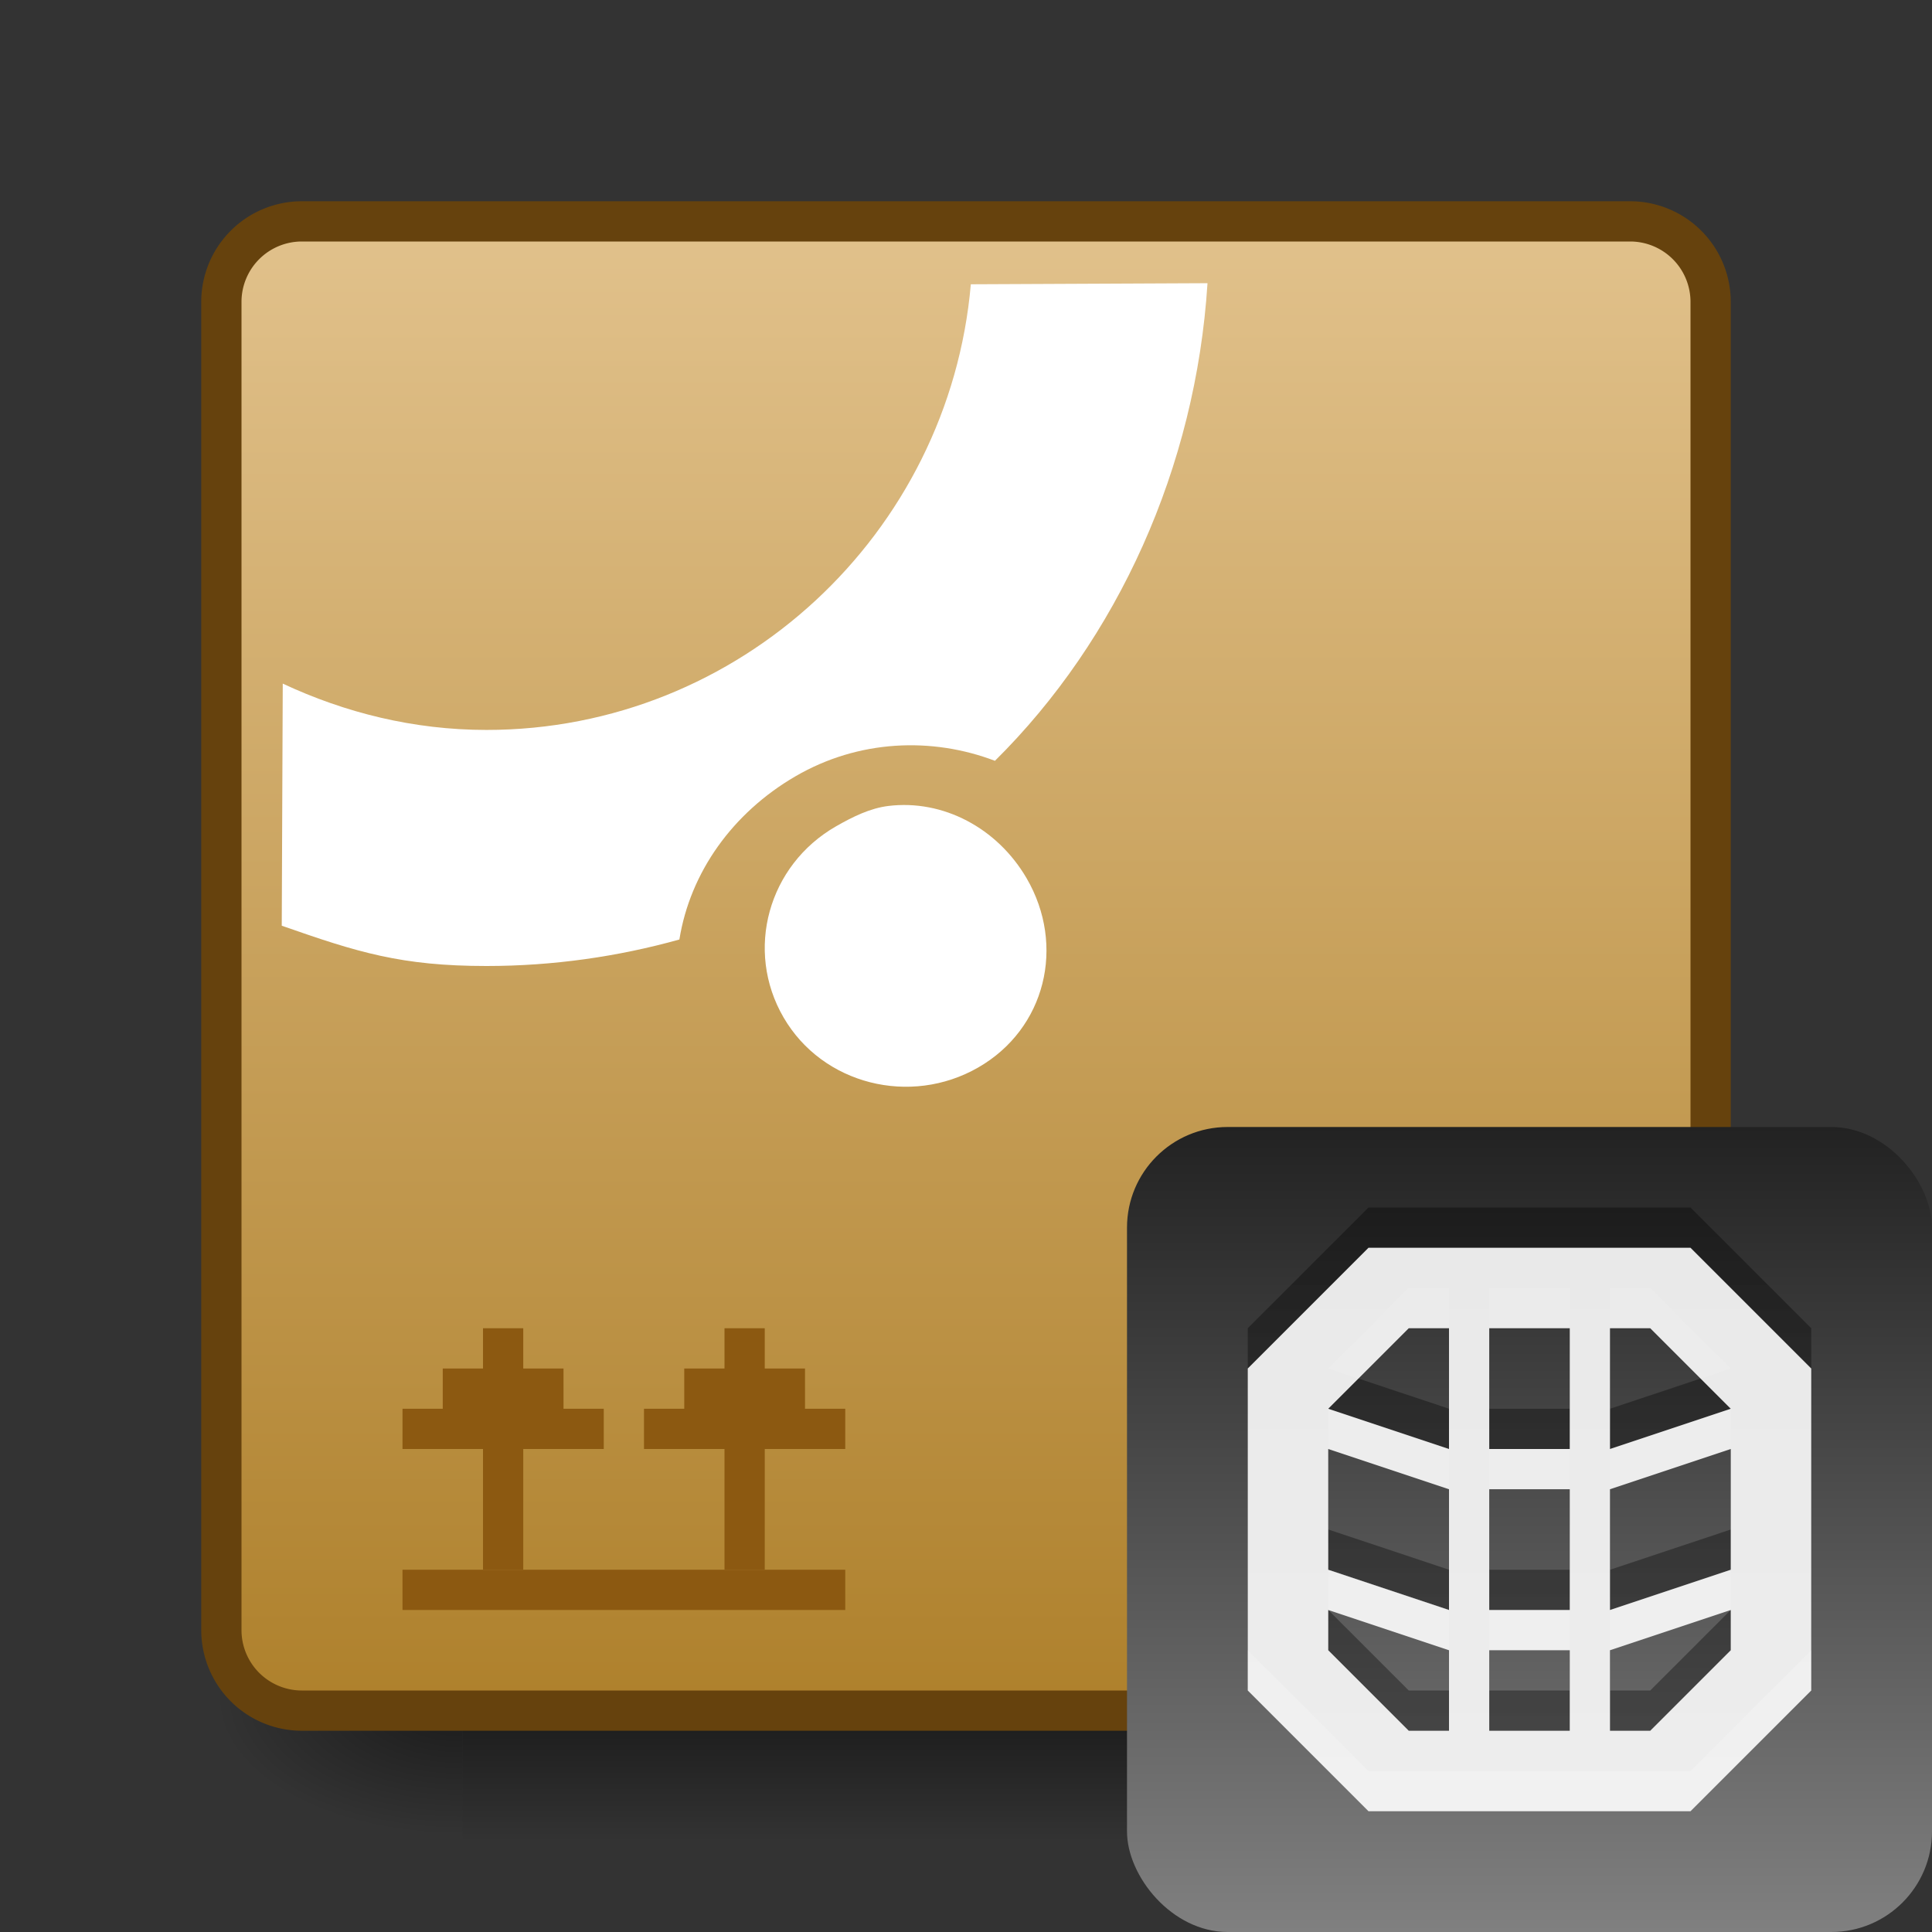 <?xml version="1.0" encoding="UTF-8" standalone="no"?>
<svg
   xmlns:dc="http://purl.org/dc/elements/1.1/"
   xmlns:cc="http://creativecommons.org/ns#"
   xmlns:rdf="http://www.w3.org/1999/02/22-rdf-syntax-ns#"
   xmlns:svg="http://www.w3.org/2000/svg"
   xmlns="http://www.w3.org/2000/svg"
   xmlns:xlink="http://www.w3.org/1999/xlink"
   xmlns:sodipodi="http://sodipodi.sourceforge.net/DTD/sodipodi-0.dtd"
   xmlns:inkscape="http://www.inkscape.org/namespaces/inkscape"
   viewBox="0 0 48 48"
   id="svg2"
   version="1.1"
   inkscape:version="0.48.4 r9939"
   width="100%"
   height="100%"
   sodipodi:docname="aptdaemon-update-cache.svg">
  <rect x="0" y="0" width="48" height="48" fill="#333333" stroke="none"/>
  <sodipodi:namedview
     pagecolor="#ffffff"
     bordercolor="#666666"
     borderopacity="1"
     objecttolerance="10"
     gridtolerance="10"
     guidetolerance="10"
     inkscape:pageopacity="0"
     inkscape:pageshadow="2"
     inkscape:window-width="1280"
     inkscape:window-height="975"
     id="namedview54"
     showgrid="true"
     inkscape:zoom="16"
     inkscape:cx="39.096958"
     inkscape:cy="16.365568"
     inkscape:window-x="0"
     inkscape:window-y="24"
     inkscape:window-maximized="1"
     inkscape:current-layer="svg2"
     inkscape:snap-bbox="true">
    <inkscape:grid
       type="xygrid"
       id="grid3009" />
  </sodipodi:namedview>
  <defs
     id="defs4">
    <linearGradient
       inkscape:collect="always"
       id="linearGradient3875">
      <stop
         style="stop-color:#222222;stop-opacity:1;"
         offset="0"
         id="stop3877" />
      <stop
         style="stop-color:#808080;stop-opacity:1"
         offset="1"
         id="stop3879" />
    </linearGradient>
    <linearGradient
       id="linearGradient5060">
      <stop
         offset="0"
         id="stop7" />
      <stop
         offset="1"
         stop-opacity="0"
         id="stop9" />
    </linearGradient>
    <linearGradient
       gradientUnits="userSpaceOnUse"
       id="linearGradient3127"
       x2="0"
       y1="38.719"
       y2="45.762">
      <stop
         offset="0"
         stop-opacity="0"
         id="stop12" />
      <stop
         offset=".5"
         id="stop14" />
      <stop
         offset="1"
         stop-opacity="0"
         id="stop16" />
    </linearGradient>
    <linearGradient
       gradientUnits="userSpaceOnUse"
       id="linearGradient3157-5"
       x1="-42.696"
       x2="-5.843"
       gradientTransform="matrix(0,-1,-1,0,0,0)">
      <stop
         offset="0"
         stop-color="#ae802b"
         id="stop19" />
      <stop
         offset="1"
         stop-color="#e1c18b"
         id="stop21" />
    </linearGradient>
    <radialGradient
       cx="605.714"
       cy="486.648"
       gradientTransform="matrix(.062,0,0,.029,1.637,28.086)"
       gradientUnits="userSpaceOnUse"
       id="radialGradient3129"
       r="117.143"
       xlink:href="#linearGradient5060" />
    <radialGradient
       cx="605.714"
       cy="486.648"
       gradientTransform="matrix(-.062,0,0,.029,46.532,28.086)"
       gradientUnits="userSpaceOnUse"
       id="radialGradient3131"
       r="117.143"
       xlink:href="#linearGradient5060" />
    <linearGradient
       inkscape:collect="always"
       xlink:href="#linearGradient3875"
       id="linearGradient3881"
       x1="42"
       y1="28"
       x2="42"
       y2="48"
       gradientUnits="userSpaceOnUse" />
    <linearGradient
       inkscape:collect="always"
       xlink:href="#linearGradient1022-8-8-3-0-2-99-24-5-6-3-2-3-6"
       id="linearGradient3872-08-1-9-8-5-3"
       gradientUnits="userSpaceOnUse"
       gradientTransform="matrix(1.68,0,0,1.51,-292.225,469.003)"
       x1="124.093"
       y1="-296.746"
       x2="124.093"
       y2="-281.842" />
    <linearGradient
       gradientUnits="userSpaceOnUse"
       id="linearGradient1022-8-8-3-0-2-99-24-5-6-3-2-3-6"
       x2="0"
       y1="3.007"
       y2="11.024">
      <stop
         offset="0"
         id="stop3001-0-9-4-1-0-9-5-2-7-2-3-7" />
      <stop
         offset="1"
         stop-color="#363636"
         id="stop3003-5-6-6-1-3-0-5-4-4-1-2-7" />
    </linearGradient>
  </defs>
  <g
     transform="matrix(.833,0,0,1,3.928,0)"
     id="g30">
    <path
       d="m9.081,38.719h30.006v7.043h-30.006z"
       fill="url(#linearGradient3127)"
       opacity=".5"
       id="path32" />
    <path
       d="m39.087,38.719v7.043c3.2.013 7.736-1.578 7.736-3.522s-3.571-3.521-7.736-3.521z"
       fill="url(#radialGradient3129)"
       opacity=".5"
       id="path34" />
    <path
       d="m9.081,38.719v7.043c-3.2.013-7.736-1.578-7.736-3.522s3.571-3.521 7.736-3.521z"
       fill="url(#radialGradient3131)"
       opacity=".5"
       id="path36" />
  </g>
  <path
     d="m 42.5,40.5 0,-33 a 2,2 0 0 0 -2,-2 L 7.5,5.5 a 2,2 0 0 0 -2,2 l 0,33 a 2,2 0 0 0 2,2 l 33,0 a 2,2 0 0 0 2,-2"
     id="path38"
     style="fill:url(#linearGradient3157-5);stroke:#66420d;stroke-linecap:round;stroke-linejoin:round"
     inkscape:connector-curvature="0" />
  <path
     d="m-40,10h1v11h-1z"
     fill="#8c5911"
     transform="matrix(0,-1,1,0,0,0)"
     id="path46" />
  <path
     d="m12,33v1h-1v1h-1v1h2v3h1v-3h2v-1h-1v-1h-1v-1z"
     fill="#8c5911"
     id="path48" />
  <path
     d="m18,33v1h-1v1h-1v1h2v3h1v-3h2v-1h-1v-1h-1v-1z"
     fill="#8c5911"
     id="path50" />
  <path
     d="M 24.12,7.063 C 23.58,13.255 18.379,18.135 12.088,18.135 c -1.813,0 -3.521,-0.429 -5.063,-1.151 L 7,22.999 C 8.886,23.661 9.974,24 12.088,24 c 1.657,0 3.268,-0.233 4.791,-0.658 0.269,-1.667 1.319,-3.145 2.885,-4.056 C 21.332,18.375 23.152,18.306 24.719,18.902 27.767,15.885 29.711,11.608 30,7.036 z"
     id="path3035"
     style="fill:white"
     inkscape:connector-curvature="0" />
  <path
     d="m 22.07,20.024 c -0.453,0.056 -0.88,0.266 -1.301,0.507 -1.682,0.964 -2.272,3.079 -1.301,4.748 0.971,1.669 3.149,2.208 4.831,1.245 1.682,-0.964 2.179,-3.033 1.208,-4.702 -0.728,-1.251 -2.078,-1.965 -3.438,-1.798 z"
     id="path52"
     style="fill:white"
     inkscape:connector-curvature="0" />
  <rect
     style="color:#000000;fill:url(#linearGradient3881);fill-opacity:1;fill-rule:nonzero;stroke:none;stroke-width:1;marker:none;visibility:visible;display:inline;overflow:visible;enable-background:accumulate"
     id="rect3010"
     width="20"
     height="20"
     x="28"
     y="28"
     ry="2.5" />
  <path
     style="opacity:0.7;color:#000000;fill:url(#linearGradient3872-08-1-9-8-5-3);fill-opacity:1;fill-rule:nonzero;stroke:none;stroke-width:1;marker:none;visibility:visible;display:inline;overflow:visible;enable-background:accumulate"
     d="m 34,30 -3,3 0,8 3,3 8,0 3,-3 0,-8 -3,-3 z m 1,2 1,0 0,3 -3,-1 z m 2,0 2,0 0,3 -2,0 z m 3,0 1,0 2,2 -3,1 z m -7,3 3,1 0,3 -3,-1 z m 10,0 0,3 -3,1 0,-3 z m -6,1 2,0 0,3 -2,0 z m -4,3 3,1 0,2 -1,0 -2,-2 z m 10,0 0,1 -2,2 -1,0 0,-2 z m -6,1 2,0 0,2 -2,0 z"
     id="path6681"
     inkscape:connector-curvature="0"
     sodipodi:nodetypes="cccccccccccccccccccccccccccccccccccccccccccccccccccccccc" />
  <path
     sodipodi:nodetypes="cccccccccccccccccccccccccccccccccccccccccccccccccccccccc"
     inkscape:connector-curvature="0"
     id="path3775"
     d="m 34,31 -3,3 0,8 3,3 8,0 3,-3 0,-8 -3,-3 z m 1,2 1,0 0,3 -3,-1 z m 2,0 2,0 0,3 -2,0 z m 3,0 1,0 2,2 -3,1 z m -7,3 3,1 0,3 -3,-1 z m 10,0 0,3 -3,1 0,-3 z m -6,1 2,0 0,3 -2,0 z m -4,3 3,1 0,2 -1,0 -2,-2 z m 10,0 0,1 -2,2 -1,0 0,-2 z m -6,1 2,0 0,2 -2,0 z"
     style="opacity:0.9;color:#000000;fill:#ffffff;fill-opacity:1;fill-rule:nonzero;stroke:none;stroke-width:1;marker:none;visibility:visible;display:inline;overflow:visible;enable-background:accumulate" />
</svg>

